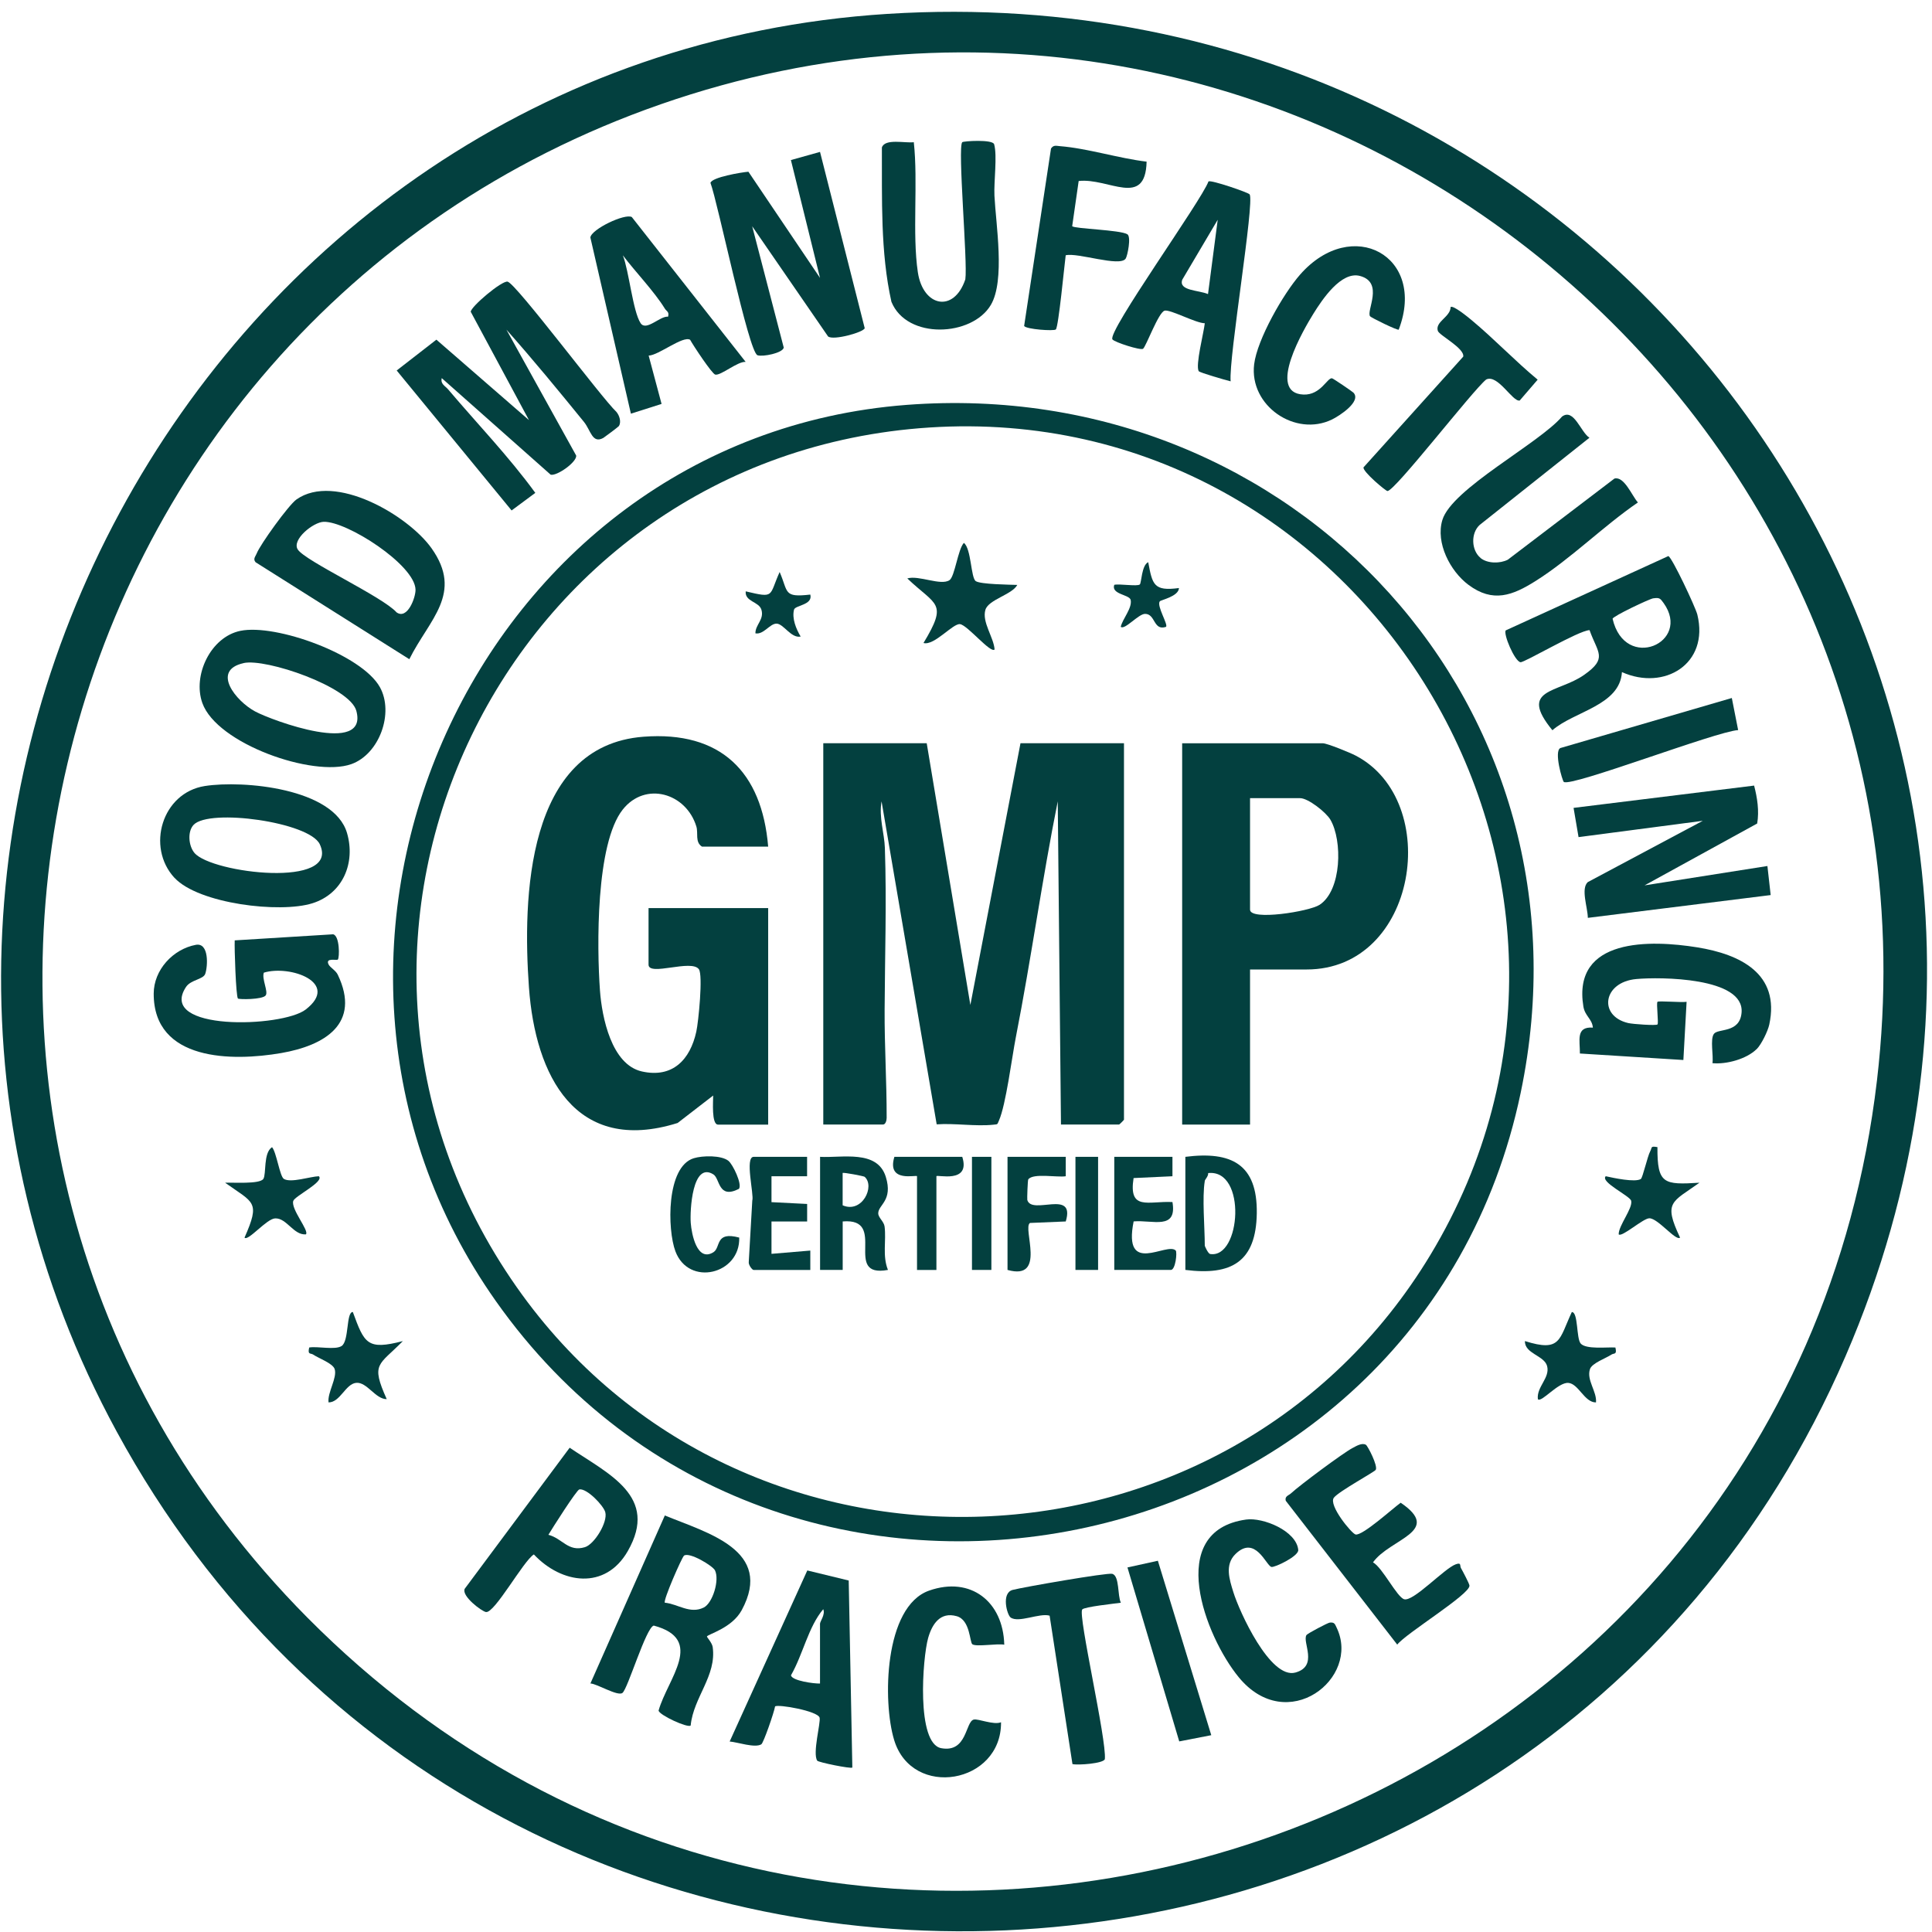 <svg width="147" height="147" viewBox="0 0 147 147" fill="none" xmlns="http://www.w3.org/2000/svg">
<path d="M67.51 1.057C122.555 -2.429 162.528 52.047 140.423 103.183C116.391 158.781 37.847 162.181 8.88 108.925C-16.175 62.863 15.055 4.382 67.51 1.057ZM23.379 123.069C64.628 164.665 135.981 140.191 142.812 82.212C148.822 31.166 99.029 -9.043 50.278 7.932C1.993 24.742 -12.862 86.52 23.379 123.069Z" fill="#03403F"/>
<path d="M68.987 30.806C98.535 28.556 121.832 53.863 115.704 83.147C108.016 119.874 59.423 129.714 37.74 99.013C18.787 72.177 36.169 33.306 68.991 30.806H68.987ZM70.708 32.528C38.364 34.629 20.591 71.234 39.312 97.931C56.414 122.318 93.496 120.924 108.841 95.471C126.069 66.898 103.882 30.376 70.704 32.528H70.708Z" fill="#03403F"/>
<path d="M47.092 32.415C47.052 32.478 45.978 33.279 45.907 33.319C45.058 33.789 44.955 32.742 44.426 32.095C42.503 29.733 40.556 27.356 38.531 25.082L43.838 34.657C43.917 35.143 42.377 36.237 41.899 36.118L33.611 28.77C33.504 29.228 33.867 29.354 34.1 29.631C36.316 32.245 38.704 34.721 40.73 37.501L38.926 38.839L30.183 28.189L33.204 25.844L40.248 31.965L35.818 23.724C35.814 23.34 38.171 21.346 38.618 21.429C39.253 21.548 45.761 30.267 46.902 31.341C47.135 31.617 47.281 32.099 47.096 32.411L47.092 32.415Z" fill="#03403F"/>
<path d="M133.466 59.775C133.707 60.711 133.861 61.691 133.699 62.658L125.13 67.365L134.477 65.892L134.725 68.103L120.814 69.837C120.802 69.035 120.265 67.621 120.81 67.116L129.56 62.453L120.107 63.693L119.728 61.469L133.474 59.772L133.466 59.775Z" fill="#03403F"/>
<path d="M62.393 11.558L65.793 24.968C65.734 25.276 63.4 25.927 63.005 25.599L57.232 17.216L59.633 26.448C59.558 26.863 58.033 27.167 57.635 27.029C56.959 26.796 54.622 15.419 54.057 13.915C54.168 13.485 56.403 13.11 56.944 13.066L62.393 21.145L60.178 12.178L62.393 11.558Z" fill="#03403F"/>
<path d="M52.548 131.291C52.315 131.492 50.187 130.505 50.108 130.158C50.795 127.717 53.677 124.74 49.744 123.686C49.152 123.82 47.766 128.511 47.359 128.811C46.988 129.084 45.444 128.116 44.923 128.089L50.585 115.307C53.819 116.641 58.897 117.952 56.437 122.509C55.679 123.911 53.796 124.353 53.788 124.523C53.788 124.574 54.179 125.001 54.226 125.313C54.538 127.508 52.761 129.143 52.552 131.283L52.548 131.291ZM50.585 121.944C51.584 122.043 52.493 122.825 53.539 122.316C54.226 121.98 54.763 120.219 54.4 119.484C54.23 119.137 52.457 118.067 52.046 118.363C51.888 118.477 50.439 121.779 50.585 121.944Z" fill="#03403F"/>
<path d="M123.408 51.14C123.25 53.691 119.763 54.117 118.117 55.562C115.495 52.36 118.543 52.755 120.537 51.345C122.346 50.07 121.564 49.691 120.944 47.945C120.103 47.973 115.972 50.433 115.688 50.386C115.242 50.311 114.369 48.238 114.567 47.965L126.938 42.31C127.218 42.394 129.011 46.216 129.145 46.761C130.065 50.512 126.634 52.581 123.412 51.14H123.408ZM125.801 45.521C125.501 45.564 122.713 46.887 122.697 47.081C123.641 51.14 128.735 48.901 126.579 45.884C126.322 45.525 126.259 45.458 125.801 45.525V45.521Z" fill="#03403F"/>
<path d="M31.143 50.156L19.447 42.779C19.229 42.523 19.443 42.341 19.529 42.116C19.79 41.437 21.962 38.42 22.558 38.002C25.48 35.94 31.056 39.214 32.833 41.713C35.281 45.164 32.651 47.123 31.147 50.152L31.143 50.156ZM24.627 39.703C23.83 39.727 22.187 41.062 22.653 41.804C23.206 42.685 29.109 45.397 30.175 46.594C31 47.17 31.628 45.465 31.616 44.868C31.581 42.981 26.388 39.648 24.627 39.703Z" fill="#03403F"/>
<path d="M133.655 79.823C132.897 80.577 131.353 80.999 130.295 80.893C130.385 80.328 130.105 79.08 130.405 78.666C130.713 78.231 132.368 78.634 132.51 77.059C132.759 74.346 126.283 74.326 124.502 74.492C121.951 74.725 121.599 77.303 123.882 77.84C124.253 77.927 126.014 78.046 126.113 77.947C126.212 77.848 126.01 76.324 126.113 76.225C126.2 76.135 127.941 76.289 128.328 76.225L128.083 80.652L120.21 80.158C120.221 79.175 119.874 78.097 121.197 78.188C121.141 77.525 120.593 77.311 120.474 76.581C119.621 71.337 125.588 71.507 129.153 72.083C132.391 72.608 135.459 74.077 134.618 77.959C134.512 78.456 134.014 79.475 133.659 79.827L133.655 79.823Z" fill="#03403F"/>
<path d="M25.709 73.007C25.619 73.106 24.726 72.837 25.003 73.386C25.117 73.615 25.547 73.836 25.701 74.164C27.482 77.895 24.698 79.55 21.401 80.123C17.689 80.766 11.684 80.758 11.695 75.601C11.699 73.797 13.16 72.213 14.902 71.889C15.913 71.704 15.818 73.52 15.616 74.097C15.462 74.531 14.523 74.539 14.155 75.092C11.916 78.476 21.468 78.192 23.257 76.814C25.911 74.768 22.065 73.398 20.075 74.006C19.901 74.468 20.426 75.447 20.217 75.736C19.972 76.067 18.179 76.051 18.104 75.976C17.95 75.814 17.828 72.111 17.859 71.55L25.346 71.088C25.855 71.195 25.84 72.865 25.705 73.011L25.709 73.007Z" fill="#03403F"/>
<path d="M13.274 66.791C11.107 64.445 12.331 60.315 15.585 59.806C18.503 59.352 25.409 59.971 26.404 63.383C27.064 65.646 26.092 67.995 23.774 68.726C21.302 69.508 15.103 68.765 13.274 66.787V66.791ZM14.732 62.759C14.25 63.269 14.345 64.367 14.799 64.9C16.114 66.451 25.918 67.624 24.331 64.236C23.541 62.55 15.924 61.492 14.732 62.759Z" fill="#03403F"/>
<path d="M18.289 47.999C20.986 47.443 27.521 49.804 28.903 52.28C29.997 54.242 28.868 57.389 26.72 58.144C23.833 59.158 16.5 56.596 15.395 53.488C14.645 51.383 16.027 48.465 18.289 47.999ZM18.534 50.455C16.046 51.008 17.954 53.354 19.419 54.136C20.738 54.839 28.054 57.524 27.111 54.08C26.613 52.256 20.236 50.072 18.534 50.451V50.455Z" fill="#03403F"/>
<path d="M112.652 42.459C113.181 42.886 114.129 42.89 114.725 42.586L122.835 36.414C123.582 36.208 124.17 37.729 124.624 38.23C122.002 40.023 119.503 42.53 116.841 44.205C115.092 45.306 113.595 45.895 111.724 44.493C110.338 43.458 109.22 41.298 109.745 39.565C110.464 37.184 117.082 33.76 118.851 31.695C119.752 31.035 120.265 32.876 120.936 33.306L112.581 39.944C111.89 40.58 111.953 41.887 112.652 42.451V42.459Z" fill="#03403F"/>
<path d="M69.528 10.819C69.864 13.875 69.398 17.768 69.836 20.714C70.231 23.352 72.584 23.829 73.449 21.255C73.639 19.952 72.845 11.186 73.216 10.819C73.307 10.732 75.53 10.589 75.641 10.976C75.889 11.845 75.613 13.819 75.664 14.886C75.771 17.061 76.49 21.334 75.392 23.198C73.966 25.618 69.003 25.859 67.826 22.965C66.977 19.174 67.119 15.123 67.1 11.221C67.333 10.514 68.892 10.909 69.528 10.819Z" fill="#03403F"/>
<path d="M64.576 120.261L64.852 134.488C64.746 134.595 62.266 134.094 62.179 133.963C61.812 133.395 62.456 131.077 62.361 130.694C62.234 130.184 59.186 129.651 58.973 129.837C58.902 130.279 58.092 132.621 57.926 132.719C57.441 133.02 56.114 132.554 55.518 132.506L61.425 119.491L64.576 120.257V120.261ZM62.392 128.095V123.547C62.392 123.357 62.815 122.84 62.637 122.441C61.5 123.783 61.097 125.88 60.181 127.472C60.272 127.89 61.942 128.111 62.392 128.095Z" fill="#03403F"/>
<path d="M95.081 14.787C95.472 15.387 93.474 27.241 93.636 29.014C93.264 28.927 91.278 28.35 91.211 28.244C90.935 27.817 91.602 25.274 91.669 24.595C91.002 24.595 89.051 23.533 88.617 23.636C88.147 23.746 87.203 26.368 86.97 26.538C86.785 26.676 84.822 26.048 84.644 25.827C84.21 25.274 91.412 15.28 91.95 13.803C92.163 13.677 94.986 14.648 95.077 14.787H95.081ZM91.914 22.376L92.652 16.721L89.955 21.282C89.655 22.135 91.207 22.068 91.914 22.376Z" fill="#03403F"/>
<path d="M48.078 16.521L56.734 27.534C56.122 27.487 54.839 28.6 54.42 28.502C54.171 28.442 52.746 26.287 52.509 25.852C51.952 25.528 50.104 27.041 49.354 27.056L50.337 30.733L48.003 31.475L44.919 18.069C44.99 17.441 47.557 16.213 48.078 16.517V16.521ZM50.831 24.095C50.941 23.716 50.704 23.68 50.586 23.483C49.784 22.176 48.339 20.683 47.391 19.427C47.857 20.608 48.153 23.696 48.742 24.588C49.168 25.232 50.219 24.028 50.831 24.095Z" fill="#03403F"/>
<path d="M103.933 109.936C104.064 110.011 104.854 111.531 104.676 111.835C104.577 112.001 101.876 113.462 101.493 113.952C101.051 114.512 102.848 116.696 103.144 116.755C103.673 116.862 105.983 114.757 106.575 114.339C109.809 116.534 105.762 117.059 104.467 118.876C105.177 119.251 106.299 121.541 106.844 121.683C107.554 121.869 109.892 119.338 110.765 119.022C111.215 118.86 111.057 119.132 111.16 119.31C111.298 119.555 111.791 120.479 111.807 120.641C111.87 121.296 106.97 124.277 106.311 125.134L97.829 114.189C97.738 113.837 98.05 113.79 98.228 113.624C98.855 113.035 102.184 110.556 102.899 110.181C103.179 110.034 103.625 109.75 103.933 109.932V109.936Z" fill="#03403F"/>
<path d="M43.344 110.153C46.306 112.159 50.156 113.853 47.763 118.023C46.049 121.004 42.732 120.519 40.62 118.272C39.818 118.765 37.638 122.762 36.975 122.655C36.655 122.604 35.107 121.447 35.356 120.89L43.344 110.153ZM41.729 116.779C42.803 117.06 43.23 118.106 44.505 117.719C45.224 117.502 46.262 115.812 46.053 115.054C45.911 114.54 44.655 113.233 44.083 113.324C43.877 113.356 41.998 116.321 41.725 116.779H41.729Z" fill="#03403F"/>
<path d="M106.429 25.081C106.338 25.164 104.316 24.165 104.245 24.066C103.941 23.651 105.319 21.495 103.483 20.998C102.046 20.607 100.597 22.802 99.933 23.869C99.219 25.018 96.34 29.91 99.179 30.021C100.498 30.072 100.995 28.71 101.355 28.785C101.45 28.805 102.891 29.784 102.982 29.878C103.606 30.55 101.9 31.651 101.351 31.916C98.555 33.278 95.041 30.87 95.424 27.719C95.653 25.827 97.647 22.34 98.926 20.887C102.875 16.398 108.557 19.482 106.429 25.069V25.081Z" fill="#03403F"/>
<path d="M76.415 125.141C75.886 125.031 74.303 125.319 73.987 125.11C73.773 124.968 73.833 123.258 72.79 122.97C71.535 122.618 70.919 123.574 70.618 124.636C70.196 126.129 69.698 132.668 71.621 133.015C73.604 133.375 73.442 130.982 74.097 130.836C74.437 130.761 75.602 131.27 76.166 131.041C76.206 135.728 69.41 136.905 68.036 132.403C67.147 129.505 67.254 122.231 70.697 121.023C73.86 119.913 76.328 121.864 76.411 125.134L76.415 125.141Z" fill="#03403F"/>
<path d="M94.811 115.618C96.106 115.436 98.649 116.487 98.78 117.932C98.823 118.406 96.983 119.283 96.738 119.223C96.335 119.129 95.514 116.755 93.998 118.248C93.177 119.057 93.54 120.171 93.84 121.134C94.298 122.623 96.647 127.788 98.563 127.259C100.336 126.769 99.068 124.937 99.404 124.408C99.483 124.286 101.031 123.468 101.185 123.456C101.548 123.421 101.571 123.579 101.702 123.847C103.55 127.693 97.935 132.112 94.247 127.61C91.712 124.519 88.604 116.487 94.811 115.618Z" fill="#03403F"/>
<path d="M87.242 12.3C87.151 15.858 84.347 13.513 82.073 13.773L81.579 17.212C81.777 17.41 85.212 17.489 85.773 17.821C86.089 18.006 85.785 19.479 85.647 19.68C85.196 20.336 81.986 19.195 81.086 19.424C80.987 20.17 80.541 24.869 80.335 25.067C80.189 25.205 78.085 25.059 77.923 24.802L79.968 11.301C80.166 11.009 80.367 11.1 80.644 11.12C82.728 11.282 85.125 12.048 87.242 12.3Z" fill="#03403F"/>
<path d="M110.37 23.36C110.583 23.21 111.708 24.142 111.957 24.347C113.675 25.773 115.27 27.459 116.996 28.888L115.629 30.476C115.084 30.59 113.963 28.442 113.078 28.876C112.024 29.733 106.137 37.366 105.568 37.362C105.438 37.362 103.684 35.893 103.744 35.562L111.333 27.135C111.448 26.495 109.501 25.512 109.398 25.172C109.185 24.466 110.362 24.126 110.374 23.36H110.37Z" fill="#03403F"/>
<path d="M85.276 121.948C84.798 122.015 82.48 122.26 82.342 122.461C82.014 122.935 84.214 132.388 84.064 133.845C83.973 134.181 82.002 134.323 81.6 134.224L79.862 122.931C79.096 122.706 77.497 123.511 76.893 123.069C76.624 122.872 76.166 121.209 77.047 120.972C77.817 120.767 84.265 119.642 84.632 119.748C85.189 119.91 85.019 121.391 85.28 121.94L85.276 121.948Z" fill="#03403F"/>
<path d="M92.162 132.025L89.725 132.498L85.785 119.262L88.099 118.753L92.162 132.025Z" fill="#03403F"/>
<path d="M131.768 53.105L132.25 55.55C130.552 55.66 119.547 59.897 118.986 59.495C118.876 59.416 118.216 57.153 118.725 56.916L131.768 53.109V53.105Z" fill="#03403F"/>
<path d="M30.657 102.034C28.813 103.917 28.189 103.7 29.425 106.456C28.572 106.468 27.92 105.137 27.103 105.216C26.286 105.295 25.883 106.709 24.998 106.705C24.9 105.963 25.674 104.829 25.464 104.17C25.322 103.728 24.228 103.341 23.845 103.076C23.628 102.926 23.391 103.115 23.526 102.527C24.165 102.417 25.5 102.736 25.993 102.413C26.574 102.03 26.325 99.818 26.846 99.826C27.727 102.227 27.932 102.748 30.661 102.037L30.657 102.034Z" fill="#03403F"/>
<path d="M120.265 102.22C120.676 102.694 122.279 102.485 122.911 102.528C123.045 103.112 122.812 102.927 122.591 103.077C122.196 103.345 121.13 103.713 120.976 104.171C120.696 105 121.513 105.881 121.434 106.706C120.554 106.714 120.115 105.288 119.333 105.221C118.552 105.154 117.28 106.753 117.012 106.461C116.897 105.521 117.955 104.838 117.714 103.938C117.497 103.128 115.997 103.002 116.028 102.038C118.777 102.907 118.619 101.908 119.594 99.831C120.088 99.819 119.93 101.833 120.269 102.224L120.265 102.22Z" fill="#03403F"/>
<path d="M126.109 87.281C126.093 90.101 126.591 90.156 129.308 89.99C127.203 91.491 126.544 91.443 127.831 94.164C127.523 94.468 126.153 92.691 125.493 92.695C125.023 92.695 123.397 94.168 123.16 93.919C123.148 93.248 124.249 91.933 124.111 91.364C124.02 90.989 121.734 89.935 122.176 89.496C122.761 89.627 124.411 89.982 124.846 89.706C124.988 89.615 125.351 87.98 125.56 87.597C125.718 87.309 125.553 87.183 126.109 87.281Z" fill="#03403F"/>
<path d="M21.594 89.698C22.135 90.026 23.604 89.516 24.259 89.496C24.706 89.907 22.427 91.005 22.313 91.376C22.123 92.008 23.545 93.643 23.276 93.919C22.336 93.994 21.819 92.671 20.938 92.703C20.279 92.727 18.881 94.464 18.605 94.168C19.829 91.392 19.308 91.546 17.128 89.99C17.693 89.958 19.766 90.116 20.038 89.698C20.275 89.331 20.022 87.719 20.698 87.285C21.037 87.668 21.286 89.508 21.598 89.698H21.594Z" fill="#03403F"/>
<path d="M70.511 56.549L73.832 76.466L77.646 56.549H85.52V85.193C85.52 85.221 85.177 85.56 85.153 85.56H80.726L80.481 60.971C79.289 66.922 78.46 72.964 77.291 78.926C76.991 80.458 76.537 84.067 76.007 85.26C75.865 85.576 75.944 85.536 75.573 85.576C74.243 85.718 72.635 85.45 71.269 85.548L67.076 60.975C66.858 62.184 67.293 63.408 67.328 64.529C67.466 68.64 67.328 72.75 67.308 76.822C67.293 79.566 67.47 82.33 67.463 85.059C67.463 85.264 67.372 85.56 67.194 85.56H62.641V56.549H70.515H70.511Z" fill="#03403F"/>
<path d="M58.456 64.418H53.414C52.865 64.075 53.141 63.388 52.983 62.882C52.201 60.335 49.102 59.431 47.384 61.595C45.323 64.193 45.41 72.067 45.65 75.372C45.8 77.41 46.527 81.007 48.841 81.524C51.171 82.046 52.509 80.636 52.979 78.499C53.145 77.753 53.497 74.203 53.177 73.749C52.62 72.956 49.346 74.306 49.346 73.398V69.094H58.448V85.568H54.634C54.12 85.568 54.267 83.763 54.263 83.356L51.558 85.445C43.787 87.878 40.726 81.856 40.245 75.115C39.763 68.387 40.02 56.734 48.967 56.055C54.831 55.609 57.974 58.712 58.448 64.422L58.456 64.418Z" fill="#03403F"/>
<path d="M95.112 73.761V85.564H89.947V56.553H100.648C100.979 56.553 102.729 57.271 103.151 57.492C109.781 60.956 107.866 73.765 99.416 73.765H95.112V73.761ZM95.112 60.73V69.212C95.112 70.073 99.621 69.355 100.403 68.845C102.089 67.743 102.156 63.953 101.224 62.365C100.889 61.797 99.53 60.73 98.926 60.73H95.112Z" fill="#03403F"/>
<path d="M62.393 88.02C64.051 88.119 66.744 87.448 67.396 89.537C67.964 91.361 66.815 91.665 66.823 92.324C66.827 92.648 67.257 92.944 67.305 93.319C67.443 94.405 67.127 95.539 67.561 96.624C64.047 97.272 67.613 92.64 64.118 92.936V96.624H62.397V88.02H62.393ZM65.788 89.54C65.725 89.485 64.174 89.189 64.114 89.248V91.708C65.599 92.352 66.598 90.255 65.788 89.54Z" fill="#03403F"/>
<path d="M90.191 96.624V88.02C93.682 87.578 95.68 88.565 95.625 92.32C95.57 96.008 93.698 97.074 90.191 96.624ZM91.668 89.864C91.459 91.116 91.668 93.386 91.668 94.78C91.668 94.82 91.921 95.38 92.071 95.412C94.421 95.799 94.879 88.936 91.925 89.256C91.953 89.493 91.688 89.73 91.664 89.86L91.668 89.864Z" fill="#03403F"/>
<path d="M89.208 88.02V89.497L86.251 89.635C85.852 92.167 87.388 91.365 89.208 91.46C89.579 93.624 87.696 92.806 86.255 92.933C85.418 97.134 88.79 94.469 89.457 95.148C89.579 95.274 89.445 96.625 89.086 96.625H84.782V88.02H89.208Z" fill="#03403F"/>
<path d="M61.409 88.02V89.497H58.7V91.468L61.413 91.606V92.941H58.7V95.401L61.654 95.152V96.629H57.346C57.224 96.629 56.935 96.226 56.971 96.017L57.239 91.349C57.389 90.919 56.647 88.02 57.346 88.02H61.405H61.409Z" fill="#03403F"/>
<path d="M74.243 44.217C74.606 44.462 76.817 44.485 77.401 44.505C77.014 45.243 75.214 45.615 74.977 46.397C74.697 47.328 75.605 48.477 75.676 49.417C75.376 49.741 73.626 47.577 73.05 47.49C72.509 47.407 71.088 49.153 70.266 48.924C72.146 45.808 71.234 46.108 69.034 44.011C69.907 43.747 71.581 44.588 72.245 44.142C72.647 43.873 72.884 41.792 73.338 41.307C73.907 41.741 73.864 43.964 74.243 44.217Z" fill="#03403F"/>
<path d="M55.435 88.336C55.755 88.596 56.486 90.089 56.225 90.456C54.634 91.266 54.788 89.678 54.282 89.358C52.671 88.344 52.486 92.126 52.557 93.054C52.62 93.884 53.034 96.055 54.282 95.278C54.863 94.914 54.381 93.662 56.245 94.164C56.332 96.956 52.403 97.923 51.388 95.203C50.772 93.556 50.685 88.774 52.786 88.126C53.453 87.921 54.886 87.885 55.435 88.332V88.336Z" fill="#03403F"/>
<path d="M81.09 88.02V89.497C80.434 89.604 78.618 89.237 78.239 89.734C78.191 89.797 78.144 91.227 78.164 91.302C78.503 92.49 81.844 90.441 81.09 92.937L78.369 93.051C77.769 93.422 79.664 97.47 76.659 96.625V88.02H81.086H81.09Z" fill="#03403F"/>
<path d="M73.216 88.02C73.875 90.105 71.249 89.339 71.249 89.497V96.629H69.773V89.497C69.773 89.355 67.439 90.038 68.051 88.02H73.216Z" fill="#03403F"/>
<path d="M83.55 88.02H81.828V96.625H83.55V88.02Z" fill="#03403F"/>
<path d="M75.431 88.02H73.954V96.625H75.431V88.02Z" fill="#03403F"/>
<path d="M61.655 45.243C61.86 46.041 60.498 46.045 60.415 46.388C60.245 47.063 60.577 47.861 60.92 48.434C60.186 48.584 59.617 47.45 59.08 47.45C58.567 47.45 58.101 48.307 57.477 48.189C57.469 47.526 58.156 47.146 57.935 46.396C57.749 45.764 56.66 45.784 56.739 44.994C58.985 45.527 58.488 45.365 59.321 43.522C59.992 45.069 59.589 45.476 61.659 45.239L61.655 45.243Z" fill="#03403F"/>
<path d="M89.702 44.75C89.674 45.382 88.32 45.65 88.245 45.753C87.988 46.1 88.904 47.53 88.718 47.696C87.743 48.019 87.929 46.704 87.123 46.708C86.618 46.708 85.567 47.968 85.275 47.691C85.413 47.08 86.16 46.27 86.029 45.646C85.942 45.235 84.525 45.231 84.781 44.497C85.192 44.406 86.531 44.635 86.724 44.469C86.855 44.359 86.855 43.008 87.364 42.775C87.684 44.473 87.775 45.002 89.702 44.742V44.75Z" fill="#03403F"/>
</svg>
